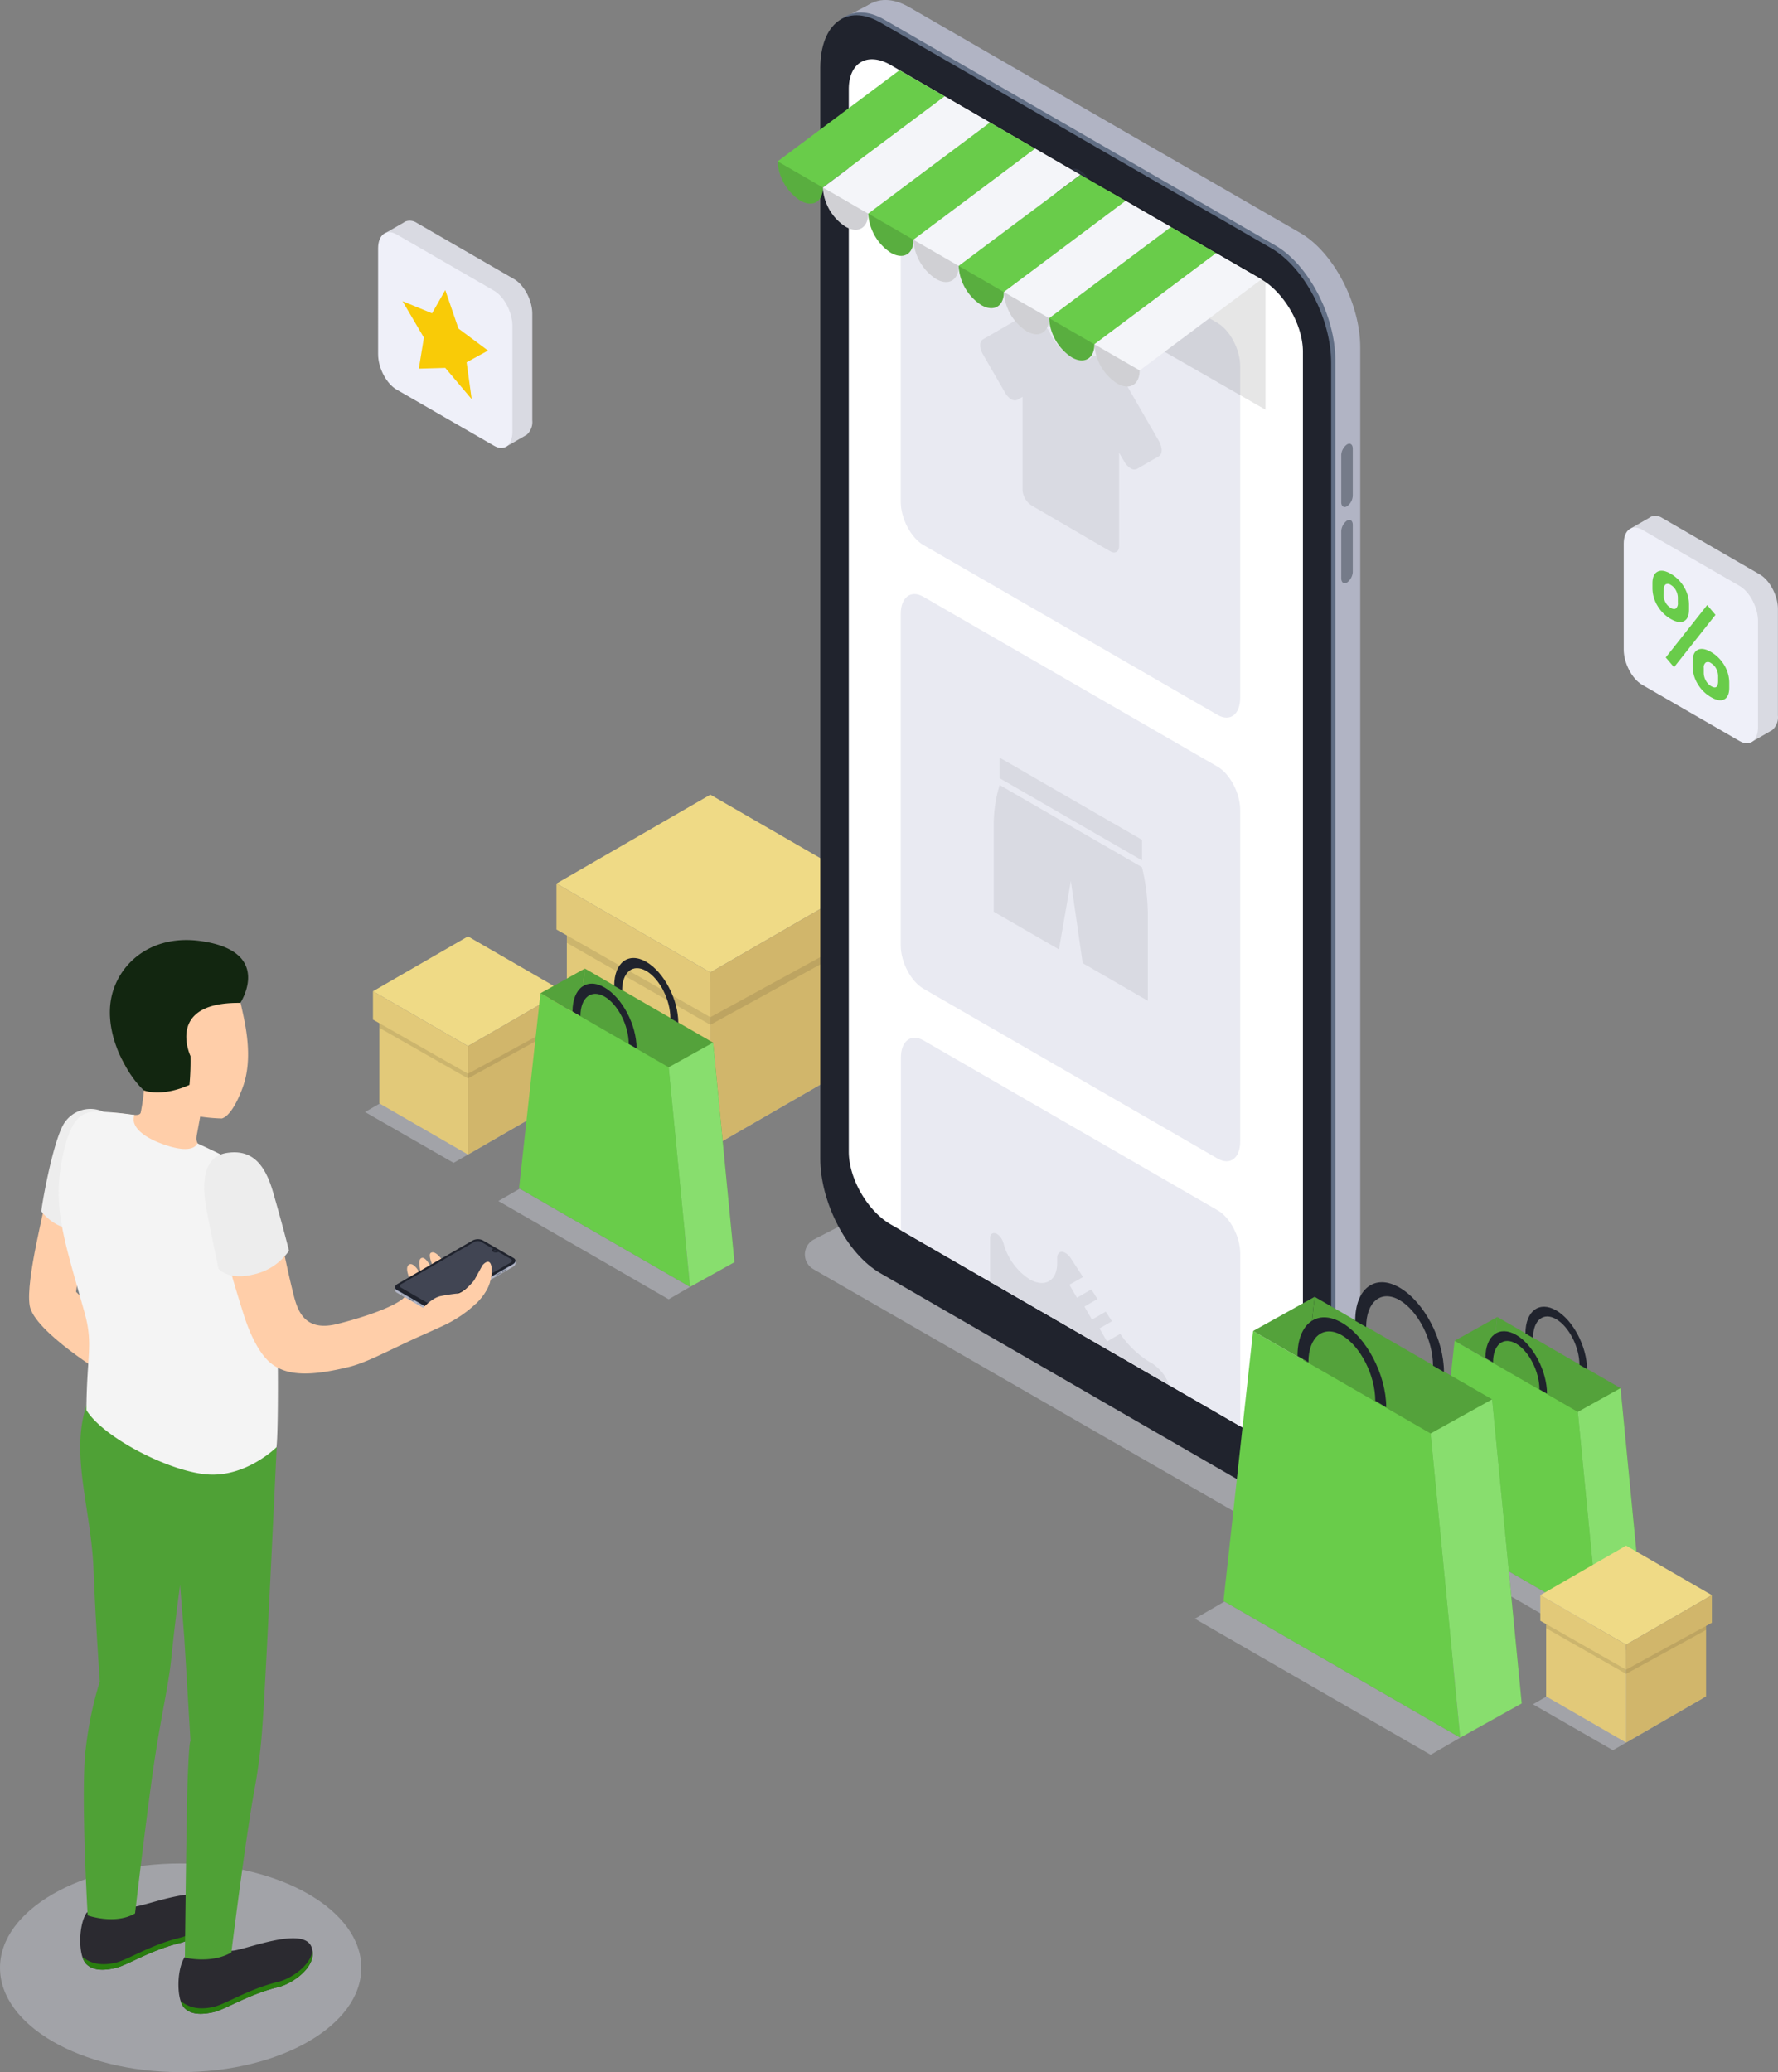 <svg xmlns="http://www.w3.org/2000/svg" xmlns:xlink="http://www.w3.org/1999/xlink" width="429.089" height="500.003" viewBox="0 0 429.089 500.003">
  <rect x="0" y="0" width="429.089" height="500.003" fill="#808080" stroke="none"/>
  <defs>
    <linearGradient id="linear-gradient" x1="-81.946" y1="189.096" x2="-81.946" y2="187.863" gradientUnits="objectBoundingBox">
      <stop offset="0.21" stop-color="#fff" stop-opacity="0"/>
      <stop offset="1" stop-color="#fff" stop-opacity="0.2"/>
    </linearGradient>
  </defs>
  <g id="Слой_2" data-name="Слой 2" transform="translate(0 0.002)">
    <g id="Слой_1" data-name="Слой 1">
      <path id="Path_1" data-name="Path 1" d="M167.55,279.29l-34.63-19.88,37.15-21.44,34.63,19.88Z" fill="#d6d8e5" opacity="0.4"/>
      <path id="Path_2" data-name="Path 2" d="M171.43,234.65,134.29,213.2l37.14-21.45,37.15,21.45Z" fill="#efda86"/>
      <path id="Path_3" data-name="Path 3" d="M206.07,257.04l-34.64,20v-40l34.64-19.99Z" fill="#d1b66b"/>
      <path id="Path_4" data-name="Path 4" d="M171.43,277.04l-34.63-20V217.05l34.63,19.99Z" fill="#e2c979"/>
      <path id="Path_5" data-name="Path 5" d="M136.8,217.05v10.46l34.63,19.77V237.09Z" opacity="0.1"/>
      <path id="Path_6" data-name="Path 6" d="M206.07,217.05v11.21l-34.64,19.02V237.09Z" opacity="0.1"/>
      <path id="Path_7" data-name="Path 7" d="M134.29,213.2v11.09l37.14,21.16v-10.8Z" fill="#e2c979"/>
      <path id="Path_8" data-name="Path 8" d="M171.43,245.45l37.15-20.29V213.2l-37.15,21.45Z" fill="#d1b66b"/>
      <path id="Path_9" data-name="Path 9" d="M307,370,196.28,306.24a4.09,4.09,0,0,1,.17-7.17l13.93-7.18a4.11,4.11,0,0,1,3.91.09l114.45,65.9a4.08,4.08,0,0,1-.17,7.17l-10.11,5.21A11.94,11.94,0,0,1,307,370Z" fill="#d6d8e5" opacity="0.4"/>
      <path id="Path_10" data-name="Path 10" d="M313.8,358l-94.36-54.48c-8-4.61-14.47-17-14.47-27.65V12.68C205,2,211.45-2.88,219.44,1.74L313.8,56.21c8,4.62,14.47,17,14.47,27.65v263.2C328.27,357.72,321.79,362.61,313.8,358Z" fill="#b1b4c4"/>
      <path id="Path_11" data-name="Path 11" d="M315.42,362.74l7.47-3.78-7.17-12.29Z" fill="#b1b4c4"/>
      <path id="Path_12" data-name="Path 12" d="M203.51,4.36,210.39.75,209,10.9Z" fill="#b1b4c4"/>
      <path id="Path_13" data-name="Path 13" d="M307.78,361l-94.35-54.48c-8-4.61-14.47-17-14.47-27.65V15.69C199,5,205.44.13,213.43,4.74l94.35,54.48c8,4.62,14.48,17,14.48,27.65v263.2C322.26,360.72,315.78,365.62,307.78,361Z" fill="#616e84"/>
      <path id="Path_14" data-name="Path 14" d="M321.25,87.54V350.73c0,10.67-6.47,15.56-14.47,10.95l-37-21.36-11.51-6.65L212.42,307.2c-8-4.62-14.46-17-14.46-27.65V16.36C198,5.69,204.43.8,212.42,5.41l94.36,54.48C314.78,64.51,321.25,76.88,321.25,87.54Z" fill="#20232d"/>
      <path id="Path_15" data-name="Path 15" d="M314.44,84.87V341.21c0,6.46-4.53,9.08-10.11,5.84l-5-2.9-17.14-9.89L274.82,330l-2.6-1.51-.87-.51L265,324.33l-18.45-10.64h0l-7.6-4.39h0l-3.08-1.78-18.4-10.62-2.51-1.45c-5.6-3.23-10.12-11.08-10.12-17.55V21.54c0-6.46,4.52-9.08,10.12-5.85L251.72,37v.1a17.43,17.43,0,0,0,7.88,13.66c4.36,2.5,7.89.47,7.89-4.55V46.1l36.85,21.27C309.91,70.56,314.44,78.41,314.44,84.87Z" fill="#fff"/>
      <ellipse id="Ellipse_1" data-name="Ellipse 1" cx="2.448" cy="4.245" rx="2.448" ry="4.245" transform="translate(256.394 42.128) rotate(-29.887)" fill="#2b303f"/>
      <path id="Path_16" data-name="Path 16" d="M259.6,45.85a2.77,2.77,0,0,1-1.25-2.17c0-.8.56-1.12,1.25-.72a2.75,2.75,0,0,1,1.26,2.17C260.86,45.93,260.3,46.25,259.6,45.85Z" fill="#fff" opacity="0.1"/>
      <path id="Path_17" data-name="Path 17" d="M325.08,122.17h0c-.77.45-1.39,0-1.39-1V109.9a3.32,3.32,0,0,1,1.39-2.66h0c.77-.45,1.39,0,1.39,1.05v11.22A3.32,3.32,0,0,1,325.08,122.17Z" fill="#757b89"/>
      <path id="Path_18" data-name="Path 18" d="M325.08,140.56h0c-.77.44-1.39,0-1.39-1.05V128.28a3.35,3.35,0,0,1,1.39-2.66h0c.77-.44,1.39,0,1.39,1.06V137.9A3.33,3.33,0,0,1,325.08,140.56Z" fill="#757b89"/>
      <path id="Path_19" data-name="Path 19" d="M293.84,172.51l-71-41c-3-1.74-5.46-6.41-5.46-10.44v-80c0-4,2.44-5.87,5.46-4.13l71,41c3,1.74,5.46,6.41,5.46,10.43v80C299.3,172.4,296.86,174.25,293.84,172.51Z" fill="#e9eaf2"/>
      <path id="Path_20" data-name="Path 20" d="M293.84,279.56l-71-41c-3-1.74-5.46-6.41-5.46-10.43v-80c0-4,2.44-5.87,5.46-4.13l71,41c3,1.74,5.46,6.41,5.46,10.44v80C299.3,279.45,296.86,281.3,293.84,279.56Z" fill="#e9eaf2"/>
      <path id="Path_21" data-name="Path 21" d="M299.31,302.46v41.69L274.82,330l-2.6-1.51-.87-.51L265,324.33l-18.45-10.64h0l-7.65-4.41-3.08-1.78-18.4-10.62v-41.7c0-4,2.45-5.86,5.46-4.12l71,41C296.86,293.77,299.31,298.44,299.31,302.46Z" fill="#e9eaf2"/>
      <path id="Path_22" data-name="Path 22" d="M279.71,106.47,270,89.64A4.5,4.5,0,0,0,268.45,88h0a1.658,1.658,0,0,0-.27-.13,2.2,2.2,0,0,0-.28-.18l-2.7-1.56c-.74-.43-1.43-.4-1.83.09-.86,1-2.8.91-4.94-.33a12.23,12.23,0,0,1-4.94-5.37,4.64,4.64,0,0,0-1.84-2.21L249,76.76a1.742,1.742,0,0,0-.27-.14,1.71,1.71,0,0,0-1.82-.33L237.2,81.9c-.86.5-.86,2.09,0,3.57l5.31,9.2A4.53,4.53,0,0,0,244,96.31a1.56,1.56,0,0,0,1.55.15l1.22-.71v22.5A4.86,4.86,0,0,0,249,122l18.9,11c1.21.7,2.18.13,2.18-1.26v-22.5l1.23,2.12a4.42,4.42,0,0,0,1.54,1.63h0a1.56,1.56,0,0,0,1.55.15l5.31-3.07C280.56,109.54,280.56,108,279.71,106.47Z" fill="#d9dae2"/>
      <path id="Path_23" data-name="Path 23" d="M275.6,209.26l-34.35-19.83a32.3,32.3,0,0,0-1.43,9.09V220l15.74,9.09,2.87-16.52,2.86,19.83L277,241.49V220a50,50,0,0,0-1.4-10.74Z" fill="#d9dae2"/>
      <path id="Path_24" data-name="Path 24" d="M275.6,202.65l-34.35-19.83v4.96l34.35,19.83Z" fill="#d9dae2"/>
      <path id="Path_25" data-name="Path 25" d="M282.17,334.26,274.82,330l-2.6-1.51-.87-.51L265,324.33l-18.45-10.64h0l-7.6-4.39V298.74c0-1.05.73-1.48,1.65-1a3.78,3.78,0,0,1,1.49,2l.31,1a14.86,14.86,0,0,0,6.06,7.94c3.67,2.12,6.67.39,6.67-3.86v-1.28c0-1.3.92-1.85,2-1.19a4,4,0,0,1,1.31,1.31l2.93,4.49-3.3,1.85,1.83,3.14,3.46-2,1.5,2.31-3.15,1.82,1.81,3.15,3.33-1.92,1.5,2.31-3,1.74,1.81,3.15,3.19-1.84a23.51,23.51,0,0,0,7.09,6.79l.58.32A10.51,10.51,0,0,1,282.17,334.26Z" fill="#d9dae2"/>
      <path id="Path_26" data-name="Path 26" d="M305.41,98.86,216.76,48V16.59l88.65,50.85Z" opacity="0.1"/>
      <path id="Path_27" data-name="Path 27" d="M198.5,45.32l-10.92-6.31,29.49-22.06,10.92,6.3Z" fill="#69cc4a"/>
      <path id="Path_28" data-name="Path 28" d="M209.43,51.62l-10.93-6.3,29.49-22.07,10.92,6.31Z" fill="#f4f5f9"/>
      <path id="Path_29" data-name="Path 29" d="M220.35,57.93l-10.92-6.31,29.48-22.06,10.92,6.3Z" fill="#69cc4a"/>
      <path id="Path_30" data-name="Path 30" d="M231.27,64.23l-10.92-6.3,29.48-22.07,10.92,6.31Z" fill="#f4f5f9"/>
      <path id="Path_31" data-name="Path 31" d="M242.19,70.54l-10.92-6.31,29.48-22.06,10.92,6.3Z" fill="#69cc4a"/>
      <path id="Path_32" data-name="Path 32" d="M253.11,76.84l-10.92-6.3,29.48-22.07,10.92,6.31Z" fill="#f4f5f9"/>
      <path id="Path_33" data-name="Path 33" d="M264.03,83.15l-10.92-6.31,29.48-22.06,10.92,6.3Z" fill="#69cc4a"/>
      <path id="Path_34" data-name="Path 34" d="M274.95,89.45l-10.92-6.3,29.48-22.07,10.93,6.31Z" fill="#f4f5f9"/>
      <path id="Path_35" data-name="Path 35" d="M193.12,48.39c3,1.74,5.46.33,5.46-3.15l-10.92-6.31a12.09,12.09,0,0,0,5.46,9.46Z" fill="#69cc4a"/>
      <path id="Path_36" data-name="Path 36" d="M204.05,54.69c3,1.75,5.46.33,5.46-3.15l-10.93-6.3a12.06,12.06,0,0,0,5.47,9.45Z" fill="#f4f5f9"/>
      <path id="Path_37" data-name="Path 37" d="M215,61c3,1.74,5.46.33,5.46-3.15l-10.92-6.31A12.06,12.06,0,0,0,215,61Z" fill="#69cc4a"/>
      <path id="Path_38" data-name="Path 38" d="M225.89,67.31c3,1.74,5.46.32,5.46-3.16l-10.92-6.3a12.08,12.08,0,0,0,5.46,9.46Z" fill="#f4f5f9"/>
      <path id="Path_39" data-name="Path 39" d="M236.81,73.61c3,1.74,5.46.33,5.46-3.15l-10.92-6.31a12.06,12.06,0,0,0,5.46,9.46Z" fill="#69cc4a"/>
      <path id="Path_40" data-name="Path 40" d="M247.73,79.92c3,1.74,5.46.33,5.46-3.16l-10.92-6.3a12.08,12.08,0,0,0,5.46,9.46Z" fill="#f4f5f9"/>
      <path id="Path_41" data-name="Path 41" d="M258.65,86.22c3,1.74,5.46.33,5.46-3.15l-10.92-6.31a12,12,0,0,0,5.46,9.46Z" fill="#69cc4a"/>
      <path id="Path_42" data-name="Path 42" d="M269.57,92.53c3,1.74,5.46.33,5.46-3.16l-10.92-6.3A12.08,12.08,0,0,0,269.57,92.53Z" fill="#f4f5f9"/>
      <g id="Group_1" data-name="Group 1" opacity="0.15">
        <path id="Path_43" data-name="Path 43" d="M193.12,48.39c3,1.74,5.46.33,5.46-3.15l-10.92-6.31a12.09,12.09,0,0,0,5.46,9.46Z"/>
        <path id="Path_44" data-name="Path 44" d="M204.05,54.69c3,1.75,5.46.33,5.46-3.15l-10.93-6.3a12.06,12.06,0,0,0,5.47,9.45Z"/>
        <path id="Path_45" data-name="Path 45" d="M215,61c3,1.74,5.46.33,5.46-3.15l-10.92-6.31A12.06,12.06,0,0,0,215,61Z"/>
        <path id="Path_46" data-name="Path 46" d="M225.89,67.31c3,1.74,5.46.32,5.46-3.16l-10.92-6.3a12.08,12.08,0,0,0,5.46,9.46Z"/>
        <path id="Path_47" data-name="Path 47" d="M236.81,73.61c3,1.74,5.46.33,5.46-3.15l-10.92-6.31a12.06,12.06,0,0,0,5.46,9.46Z"/>
        <path id="Path_48" data-name="Path 48" d="M247.73,79.92c3,1.74,5.46.33,5.46-3.16l-10.92-6.3a12.08,12.08,0,0,0,5.46,9.46Z"/>
        <path id="Path_49" data-name="Path 49" d="M258.65,86.22c3,1.74,5.46.33,5.46-3.15l-10.92-6.31a12,12,0,0,0,5.46,9.46Z"/>
        <path id="Path_50" data-name="Path 50" d="M269.57,92.53c3,1.74,5.46.33,5.46-3.16l-10.92-6.3A12.08,12.08,0,0,0,269.57,92.53Z"/>
      </g>
      <path id="Path_51" data-name="Path 51" d="M380.78,394.51l-39.49-22.8,4.95-2.87,39.5,22.79Z" fill="#d6d8e5" opacity="0.4"/>
      <path id="Path_52" data-name="Path 52" d="M396.04,385.91l-39.65-22.9,4.96-45.22,29.74,17.17Z" fill="#54a23b"/>
      <path id="Path_53" data-name="Path 53" d="M385.74,391.63l-39.66-22.89,4.96-45.22,29.74,17.17Z" fill="#69cc4a"/>
      <path id="Path_54" data-name="Path 54" d="M385.74,391.63l10.3-5.72-4.95-50.95-10.31,5.73Z" fill="#88de6e"/>
      <path id="Path_55" data-name="Path 55" d="M351.04,323.52l10.31-5.73-1.21,10.98Z" fill="#54a23b"/>
      <path id="Path_56" data-name="Path 56" d="M373.34,336.29l-1.83-1.06c0-4.27-2.51-9.19-5.6-11s-5.59.24-5.59,4.51l-1.84-1.06c0-5.43,3.34-7.93,7.43-5.57S373.34,330.86,373.34,336.29Z" fill="#20232d"/>
      <path id="Path_57" data-name="Path 57" d="M383,330.38l-1.83-1.06c0-4.27-2.51-9.19-5.6-11s-5.59.24-5.59,4.51l-1.84-1.06c0-5.43,3.34-7.93,7.43-5.57S383,325,383,330.38Z" fill="#20232d"/>
      <path id="Path_58" data-name="Path 58" d="M345.26,423.43l-56.9-32.83,7.14-4.15,56.9,32.84Z" fill="#d6d8e5" opacity="0.4"/>
      <path id="Path_59" data-name="Path 59" d="M367.24,411.04l-57.12-32.98,7.14-65.14,42.84,24.74Z" fill="#54a23b"/>
      <path id="Path_60" data-name="Path 60" d="M352.4,419.29l-57.13-32.98,7.14-65.14,42.85,24.73Z" fill="#69cc4a"/>
      <path id="Path_61" data-name="Path 61" d="M352.4,419.29l14.84-8.25-7.14-73.38-14.84,8.24Z" fill="#88de6e"/>
      <path id="Path_62" data-name="Path 62" d="M302.41,321.17l14.85-8.25-1.74,15.82Z" fill="#54a23b"/>
      <path id="Path_63" data-name="Path 63" d="M334.54,339.57,331.9,338c0-6.15-3.62-13.24-8.06-15.8s-8.07.34-8.07,6.49l-2.64-1.52c0-7.83,4.8-11.43,10.71-8S334.54,331.74,334.54,339.57Z" fill="#20232d"/>
      <path id="Path_64" data-name="Path 64" d="M348.47,331.06l-2.64-1.53c0-6.15-3.62-13.24-8.06-15.81s-8.07.35-8.07,6.5l-2.64-1.52c0-7.84,4.81-11.43,10.71-8S348.47,323.22,348.47,331.06Z" fill="#20232d"/>
      <path id="Path_65" data-name="Path 65" d="M109.47,280.6,88.09,268.33l24.01-13.86,21.37,12.28Z" fill="#d6d8e5" opacity="0.4"/>
      <path id="Path_66" data-name="Path 66" d="M112.94,252.43,90.01,239.19l22.93-13.24,22.93,13.24Z" fill="#efda86"/>
      <path id="Path_67" data-name="Path 67" d="M134.32,266.25l-21.38,12.34V253.9l21.38-12.34Z" fill="#d1b66b"/>
      <path id="Path_68" data-name="Path 68" d="M112.94,278.59,91.56,266.25V241.56l21.38,12.34Z" fill="#e2c979"/>
      <path id="Path_69" data-name="Path 69" d="M91.56,241.56v6.46l21.38,12.2v-6.29Z" opacity="0.1"/>
      <path id="Path_70" data-name="Path 70" d="M134.32,241.56v6.92l-21.38,11.74v-6.29Z" opacity="0.1"/>
      <path id="Path_71" data-name="Path 71" d="M90.01,239.19v6.84l22.93,13.06v-6.66Z" fill="#e2c979"/>
      <path id="Path_72" data-name="Path 72" d="M112.94,259.09l22.93-12.52v-7.38l-22.93,13.24Z" fill="#d1b66b"/>
      <path id="Path_73" data-name="Path 73" d="M389.25,422.32l-19.3-11.07,21.72-12.54,19.3,11.08Z" fill="#d6d8e5" opacity="0.4"/>
      <path id="Path_74" data-name="Path 74" d="M392.43,396.86l-20.7-11.95,20.7-11.95,20.7,11.95Z" fill="#efda86"/>
      <path id="Path_75" data-name="Path 75" d="M411.73,409.34l-19.3,11.14V398.19l19.3-11.14Z" fill="#d1b66b"/>
      <path id="Path_76" data-name="Path 76" d="M392.43,420.48l-19.3-11.14V387.05l19.3,11.14Z" fill="#e2c979"/>
      <path id="Path_77" data-name="Path 77" d="M373.13,387.05v5.83l19.3,11.02v-5.68Z" opacity="0.1"/>
      <path id="Path_78" data-name="Path 78" d="M411.73,387.05v6.25l-19.3,10.6v-5.68Z" opacity="0.1"/>
      <path id="Path_79" data-name="Path 79" d="M371.73,384.91v6.18l20.7,11.79v-6.02Z" fill="#e2c979"/>
      <path id="Path_80" data-name="Path 80" d="M392.43,402.88l20.7-11.31v-6.66l-20.7,11.95Z" fill="#d1b66b"/>
      <path id="Path_81" data-name="Path 81" d="M161.37,313.52l-41.09-23.71,5.16-2.99,41.09,23.71Z" fill="#d6d8e5" opacity="0.4"/>
      <path id="Path_82" data-name="Path 82" d="M177.25,304.57l-41.26-23.82,5.16-47.04,30.94,17.87Z" fill="#54a23b"/>
      <path id="Path_83" data-name="Path 83" d="M166.53,310.53l-41.26-23.82,5.16-47.04,30.94,17.86Z" fill="#69cc4a"/>
      <path id="Path_84" data-name="Path 84" d="M166.53,310.53l10.72-5.96-5.16-52.99-10.72,5.95Z" fill="#88de6e"/>
      <path id="Path_85" data-name="Path 85" d="M130.43,239.67l10.72-5.96-1.25,11.42Z" fill="#54a23b"/>
      <path id="Path_86" data-name="Path 86" d="M153.63,253l-1.9-1.1c0-4.45-2.62-9.57-5.83-11.42s-5.82.25-5.82,4.69l-1.91-1.1c0-5.65,3.47-8.25,7.73-5.79S153.63,247.3,153.63,253Z" fill="#20232d"/>
      <path id="Path_87" data-name="Path 87" d="M163.69,246.81l-1.9-1.1c0-4.44-2.62-9.57-5.83-11.42s-5.82.25-5.82,4.69l-1.91-1.1c0-5.65,3.47-8.25,7.73-5.79S163.69,241.15,163.69,246.81Z" fill="#20232d"/>
      <g id="Men_2">
        <ellipse id="Ellipse_2" data-name="Ellipse 2" cx="43.6" cy="25.17" rx="43.6" ry="25.17" transform="translate(0 449.66)" fill="#d6d8e5" opacity="0.4"/>
        <path id="_Контур_" data-name="&lt;Контур&gt;" d="M11.63,286.29c-.49,4.24-5.54,22.52-4.46,28.78S25.52,331.8,25.52,331.8l2.4-10.72-9.57-9.36L20.94,294Z" fill="#ffcea9"/>
        <path id="_Контур_2" data-name="&lt;Контур&gt;" d="M25,268.28a7.54,7.54,0,0,0-9.61,2.91c-2.54,4.2-5.18,18.64-5.42,21.1,0,0,3.57,4.93,8.91,4.1Z" fill="#ededed"/>
        <path id="Path_88" data-name="Path 88" d="M44.71,472.07a14.77,14.77,0,0,0,11.17-1.35c2.69.08,17.3-6.17,19.29-.92,1.74,4.6-4.58,8.86-8,9.68-7.38,1.79-12.84,5.47-15.8,6.09-2.21.47-5.07.77-6.83-1C42.46,482.52,42.64,474.82,44.71,472.07Z" fill="#2b2a30"/>
        <path id="Path_89" data-name="Path 89" d="M51.4,484.3c3-.63,8.42-4.31,15.8-6.1,2.84-.68,7.72-3.78,8.21-7.48.66,4.24-5,8-8.21,8.76-7.38,1.79-12.84,5.47-15.8,6.09-2.21.47-5.07.77-6.83-1a4.38,4.38,0,0,1-1-1.77C46.17,485,49.19,484.76,51.4,484.3Z" fill="#297d0f"/>
        <path id="Path_90" data-name="Path 90" d="M21,461.43a14.77,14.77,0,0,0,11.17-1.35c2.69.08,17.3-6.18,19.29-.92,1.74,4.6-4.58,8.86-8,9.68-7.38,1.79-12.84,5.47-15.8,6.09-2.21.47-5.07.77-6.83-1C18.76,471.88,18.94,464.17,21,461.43Z" fill="#2b2a30"/>
        <path id="Path_91" data-name="Path 91" d="M27.7,473.65c3-.62,8.42-4.3,15.8-6.09,2.84-.68,7.72-3.79,8.21-7.48.66,4.24-5.05,8-8.21,8.76-7.38,1.79-12.84,5.47-15.8,6.09-2.21.47-5.07.77-6.83-1a4.27,4.27,0,0,1-1-1.76C22.47,474.34,25.49,474.12,27.7,473.65Z" fill="#297d0f"/>
        <path id="_Контур_3" data-name="&lt;Контур&gt;" d="M20.72,421.73a88.34,88.34,0,0,1,3.37-16s-1-13.81-1.51-26.9C22,364,16.85,350.88,20.92,339l45.85,10.2S64,408.46,63.38,415.63a134.421,134.421,0,0,1-2.05,16.64c-2.1,11.5-5.5,38.86-5.5,38.86-4.85,2.81-11.21,1.25-11.21,1.25s.35-34.59.66-42.88c.38-10.12.69-9.35.69-9.35L44.46,395l-1-12.54s-1.27,9.2-2.09,17.42c-.72,7.17-2.45,13.65-4.39,27-1.67,11.57-4.39,34.83-4.39,34.83-4.85,2.82-11.43.48-11.43.48S19.4,431.77,20.72,421.73Z" fill="#4fa136"/>
        <path id="_Контур_4" data-name="&lt;Контур&gt;" d="M27.41,268.53c3.49.17,6.09,1.07,6.53,0a47.322,47.322,0,0,0,.8-5.46c-.41-1-.75-2.1-.75-2.1-4.39-2.7-5.77-7.44-6.35-13-1-9.43,4.11-17.68,13.55-18.67,8.86-.92,15.39,5.31,17.13,13.86.94,4.23,2.8,12.21.28,19.16-1.41,3.89-3.23,7-5.05,7.57a42.307,42.307,0,0,1-5.24-.46h0s-.47,2.62-.79,4.3-.2,2.57,3.15,4.63-5.06,6.3-10.56,5.89-11.68-3.74-13.37-7.29C24.85,273.08,25,268.42,27.41,268.53Z" fill="#ffcea9"/>
        <path id="_Контур_5" data-name="&lt;Контур&gt;" d="M32.46,269.05c-1,2.41,1.49,5.36,8,7.42s7.15-.59,7.15-.59,9.62,4.38,12.75,6.57c3.93,2.75,5.68,10.71,6.21,24.15.61,15.56.67,38.64.15,42.62,0,0-7.36,7.33-16.77,6.56s-25.25-9.11-29.1-15.54c.11-13.64,1.71-15.86-.5-23.72-5.06-18-7.72-25.35-5.26-37.3,2-9.85,4.86-11.08,8.75-11a78.876,78.876,0,0,1,8.62.83Z" fill="#f4f4f4"/>
        <path id="_Контур_6" data-name="&lt;Контур&gt;" d="M81.42,319.47c-7.73,1.94-9.54-2.93-10.56-7-2.46-9.77-3.78-18.59-5.61-24.13-2.16-6.54-4.42-7.58-7.6-8.85-3.73-1.5-6.94,1.65-5.69,10,1.46,9.85,3.39,16.76,7.07,28.4,1,3,3.12,8.45,6.35,11.06,4,3.22,10,3.08,19.07.83,3.87-1,8.12-3.28,15.45-6.7,2-.92,3.5-1.53,7.27-3.29s7.7-4.69,9.68-7.56,1.64-4.68,1.23-5.33c-.51-.82-.79-.17-1.85,1a21.09,21.09,0,0,1-5.56,5.14s2.44-2.52,3.77-4.16a21.07,21.07,0,0,0,2.92-4.77c.7-1.67-.74-3.94-1.84-2.75s-1.61,2.4-3.61,4.8a20.679,20.679,0,0,1-3.58,3.41,39.43,39.43,0,0,0,3.3-5.3c1.27-2.59-3-1.24-5.39,1.28-1.77,1.83-3.27,2.89-3.31,2.38s-3.49,3.19-5.24,5C95.79,315.05,88.76,317.62,81.42,319.47Z" fill="#ffcea9"/>
        <path id="_Контур_7" data-name="&lt;Контур&gt;" d="M54.79,278.19c5.16-.76,8.81,1.56,11.08,9.38s3.88,14.23,3.88,14.23a14,14,0,0,1-8.65,5.74c-6.17,1.5-8.39-1.45-8.39-1.45S51,297.9,49.93,292.32,48.41,279.14,54.79,278.19Z" fill="#ededed"/>
        <path id="Path_92" data-name="Path 92" d="M58,242s8.15-12.4-9.51-14.92c-12.74-1.82-20.92,6.36-21.87,15.24-.9,8.49,4.32,17.3,8.1,20.79,1.84.66,5.8,1,11-1.33a62.622,62.622,0,0,0,.25-6.95S39.78,241.77,58,242Z" fill="#122610"/>
      </g>
      <path id="Path_93" data-name="Path 93" d="M99.4,309.73s-2-3.65-.74-4.56,3.09,2.51,3.46,3.85-.14-.41-.14-.41-1.37-4.12-.48-4.91,2.09,1,3.28,3.56.3-.23.3-.23-2-4.13-1.13-4.7c1.13-.77,3,1.68,4.11,3.89s-1.49,4.82-1.49,4.82Z" fill="#ffcea9"/>
      <g id="Mobile">
        <path id="Path_94" data-name="Path 94" d="M103.26,316.25l-7.49-4.33c-.63-.36-.55-1,.18-1.42L114,300.05a2.74,2.74,0,0,1,2.47-.1l7.49,4.32c.63.37.55,1-.18,1.43l-18.09,10.44A2.74,2.74,0,0,1,103.26,316.25Z" fill="#b1b4c4"/>
        <path id="Path_95" data-name="Path 95" d="M95.34,311.3v-.69l.81.3Z" fill="#b1b4c4"/>
        <path id="Path_96" data-name="Path 96" d="M124.42,304.87v-.66l-.64.41Z" fill="#b1b4c4"/>
        <path id="Path_97" data-name="Path 97" d="M103.26,315.66l-7.49-4.32c-.63-.37-.55-1,.18-1.43L114,299.47a2.74,2.74,0,0,1,2.47-.1l7.49,4.32c.63.37.55,1-.18,1.43l-18.09,10.44a2.74,2.74,0,0,1-2.43.1Z" fill="#616e84"/>
        <ellipse id="Ellipse_3" data-name="Ellipse 3" cx="0.08" cy="0.14" rx="0.08" ry="0.14" transform="translate(96.846 313.269) rotate(-29.887)" fill="#757b89"/>
        <ellipse id="Ellipse_4" data-name="Ellipse 4" cx="0.08" cy="0.14" rx="0.08" ry="0.14" transform="translate(96.825 312.234) rotate(-30)" fill="#757b89"/>
        <ellipse id="Ellipse_5" data-name="Ellipse 5" cx="0.08" cy="0.14" rx="0.08" ry="0.14" transform="translate(97.181 312.445) rotate(-30)" fill="#757b89"/>
        <ellipse id="Ellipse_6" data-name="Ellipse 6" cx="0.08" cy="0.14" rx="0.08" ry="0.14" transform="translate(97.548 312.657) rotate(-30)" fill="#757b89"/>
        <ellipse id="Ellipse_7" data-name="Ellipse 7" cx="0.08" cy="0.14" rx="0.08" ry="0.14" transform="translate(100.639 314.443) rotate(-30)" fill="#757b89"/>
        <ellipse id="Ellipse_8" data-name="Ellipse 8" cx="0.08" cy="0.14" rx="0.08" ry="0.14" transform="translate(100.991 314.646) rotate(-30)" fill="#757b89"/>
        <ellipse id="Ellipse_9" data-name="Ellipse 9" cx="0.08" cy="0.14" rx="0.08" ry="0.14" transform="translate(101.358 314.858) rotate(-30)" fill="#757b89"/>
        <ellipse id="Ellipse_10" data-name="Ellipse 10" cx="0.08" cy="0.14" rx="0.08" ry="0.14" transform="translate(102.119 316.32) rotate(-29.887)" fill="#757b89"/>
        <path id="Path_98" data-name="Path 98" d="M99.73,314.06l-1-.57a.28.28,0,0,1-.11-.22h0c0-.08.05-.12.11-.08l1,.57a.26.26,0,0,1,.11.21h0C99.84,314.06,99.79,314.1,99.73,314.06Z" fill="#757b89"/>
        <path id="Path_99" data-name="Path 99" d="M122.16,306.51l-.92.53c-.06,0-.11,0-.11-.08h0a.27.27,0,0,1,.11-.2l.92-.53c.06,0,.1,0,.1.08h0a.23.23,0,0,1-.1.2Z" fill="#757b89"/>
        <path id="Path_100" data-name="Path 100" d="M120.75,307.33l-.92.53c-.06,0-.11,0-.11-.08h0a.24.24,0,0,1,.11-.2l.92-.54c.06,0,.1,0,.1.08h0a.27.27,0,0,1-.1.21Z" fill="#757b89"/>
        <path id="Path_101" data-name="Path 101" d="M103.26,315.56l-7.49-4.33c-.63-.36-.55-1,.18-1.42L114,299.36a2.77,2.77,0,0,1,2.47-.1l7.49,4.32c.63.37.55,1-.18,1.43l-18.09,10.44a2.74,2.74,0,0,1-2.43.11Z" fill="#20232d"/>
        <path id="Path_102" data-name="Path 102" d="M123.19,303.76l-2.92-1.69h0a1.38,1.38,0,0,1-1.25,0,.38.38,0,0,1,0-.72h0l-2.92-1.69a1.76,1.76,0,0,0-1.61,0L96.87,309.83a.49.49,0,0,0,0,.93l7.1,4.09a1.76,1.76,0,0,0,1.61,0l17.61-10.17a.48.48,0,0,0,0-.92Z" fill="#2b303f"/>
        <path id="Path_103" data-name="Path 103" d="M123.19,303.76l-2.92-1.69h0a1.38,1.38,0,0,1-1.25,0,.38.38,0,0,1,0-.72h0l-2.92-1.69a1.76,1.76,0,0,0-1.61,0L96.87,309.83a.49.49,0,0,0,0,.93l7.1,4.09a1.76,1.76,0,0,0,1.61,0l17.61-10.17a.48.48,0,0,0,0-.92Z" opacity="0.5" fill="url(#linear-gradient)"/>
        <ellipse id="Ellipse_11" data-name="Ellipse 11" cx="0.34" cy="0.19" rx="0.34" ry="0.19" transform="translate(119.11 301.63)" fill="#2b303f"/>
        <path id="Path_104" data-name="Path 104" d="M119.35,301.88c-.06,0-.06-.08,0-.11a.18.18,0,0,1,.2,0,.06.06,0,0,1,0,.11.23.23,0,0,1-.2,0Z" fill="#fff" opacity="0.1"/>
      </g>
      <path id="Path_105" data-name="Path 105" d="M114.9,314.52s4-3.57,3.77-8.3c-.24-3.3-2.23-.92-2.23-.92l-2,3.63s-2,2.59-3.84,3.18a41.457,41.457,0,0,0-4.19.62c-2.46.48-4.91,3.55-4.91,3.55l3.17,2.43Z" fill="#ffcea9"/>
      <path id="Path_106" data-name="Path 106" d="M424.67,138.6,401.17,125a3,3,0,0,0-2.63-.36h0a2.17,2.17,0,0,0-.53.31l-4.31,2.47,3,4.16v22.33c0,3.28,2,7.09,4.46,8.51l20.73,12,.68,4.69c.14-.07,3.71-2.12,4.84-2.78a1.921,1.921,0,0,0,.31-.18h0a4.15,4.15,0,0,0,1.35-3.48V147.11C429.12,143.83,427.13,140,424.67,138.6Z" fill="#d9dae2"/>
      <path id="Path_107" data-name="Path 107" d="M419.81,178.81l-23.5-13.57c-2.46-1.42-4.45-5.23-4.45-8.51V131.18c0-3.28,2-4.78,4.45-3.36l23.5,13.56c2.46,1.42,4.46,5.24,4.46,8.52v25.54C424.27,178.72,422.27,180.23,419.81,178.81Z" fill="#eff0f9"/>
      <path id="Path_108" data-name="Path 108" d="M398.79,140.75c0-1.44.41-2.37,1.22-2.8s1.87-.27,3.18.49a8.89,8.89,0,0,1,3.21,3.18,8.23,8.23,0,0,1,1.21,4.3v1.16c0,1.45-.4,2.38-1.21,2.8s-1.87.24-3.18-.52a8.81,8.81,0,0,1-3.21-3.18,8.21,8.21,0,0,1-1.22-4.29Zm2.68,2.79a3.729,3.729,0,0,0,.48,1.83,3.3,3.3,0,0,0,1.27,1.32c.52.3.93.34,1.24.12a1.59,1.59,0,0,0,.46-1.33v-1.19a3.88,3.88,0,0,0-.46-1.83,3.26,3.26,0,0,0-1.27-1.33A1.14,1.14,0,0,0,402,141c-.32.21-.48.66-.48,1.36ZM404,161l-2-2.36L412,146l2,2.36Zm4.49-1.4c0-1.45.41-2.38,1.23-2.8s1.88-.24,3.18.51a9,9,0,0,1,3.2,3.16,8.18,8.18,0,0,1,1.22,4.33v1.16c0,1.43-.4,2.37-1.2,2.79s-1.86.25-3.19-.52a8.79,8.79,0,0,1-3.22-3.19,8.21,8.21,0,0,1-1.22-4.25Zm2.68,2.8a3.81,3.81,0,0,0,.5,1.81,3.44,3.44,0,0,0,1.26,1.35c1.13.66,1.7.26,1.7-1.19v-1.23a3.77,3.77,0,0,0-.47-1.82A3.349,3.349,0,0,0,412.9,160a1.15,1.15,0,0,0-1.25-.13,1.48,1.48,0,0,0-.48,1.32Z" fill="#69cc4a"/>
      <path id="Path_109" data-name="Path 109" d="M124.06,67.34l-23.5-13.57a3,3,0,0,0-2.63-.36h0a2.61,2.61,0,0,0-.53.31l-4.31,2.47,3,4.16V82.68c0,3.28,2,7.09,4.45,8.51l20.73,12,.69,4.7,4.83-2.79a3.072,3.072,0,0,0,.31-.17h0a4.11,4.11,0,0,0,1.36-3.48V75.85C128.52,72.57,126.52,68.76,124.06,67.34Z" fill="#d9dae2"/>
      <path id="Path_110" data-name="Path 110" d="M119.21,107.55,95.71,94c-2.46-1.42-4.46-5.23-4.46-8.51V59.93c0-3.28,2-4.79,4.46-3.37l23.5,13.57c2.46,1.42,4.45,5.23,4.45,8.51v25.54C123.66,107.46,121.67,109,119.21,107.55Z" fill="#eff0f9"/>
      <path id="Path_111" data-name="Path 111" d="M107.46,69.99l3.18,9.29,7.13,5.31-5.16,2.83,1.22,8.89-6.37-7.54-6.38.18,1.22-7.49-5.16-8.78,7.13,2.92Z" fill="#f9cb07"/>
    </g>
  </g>
</svg>
